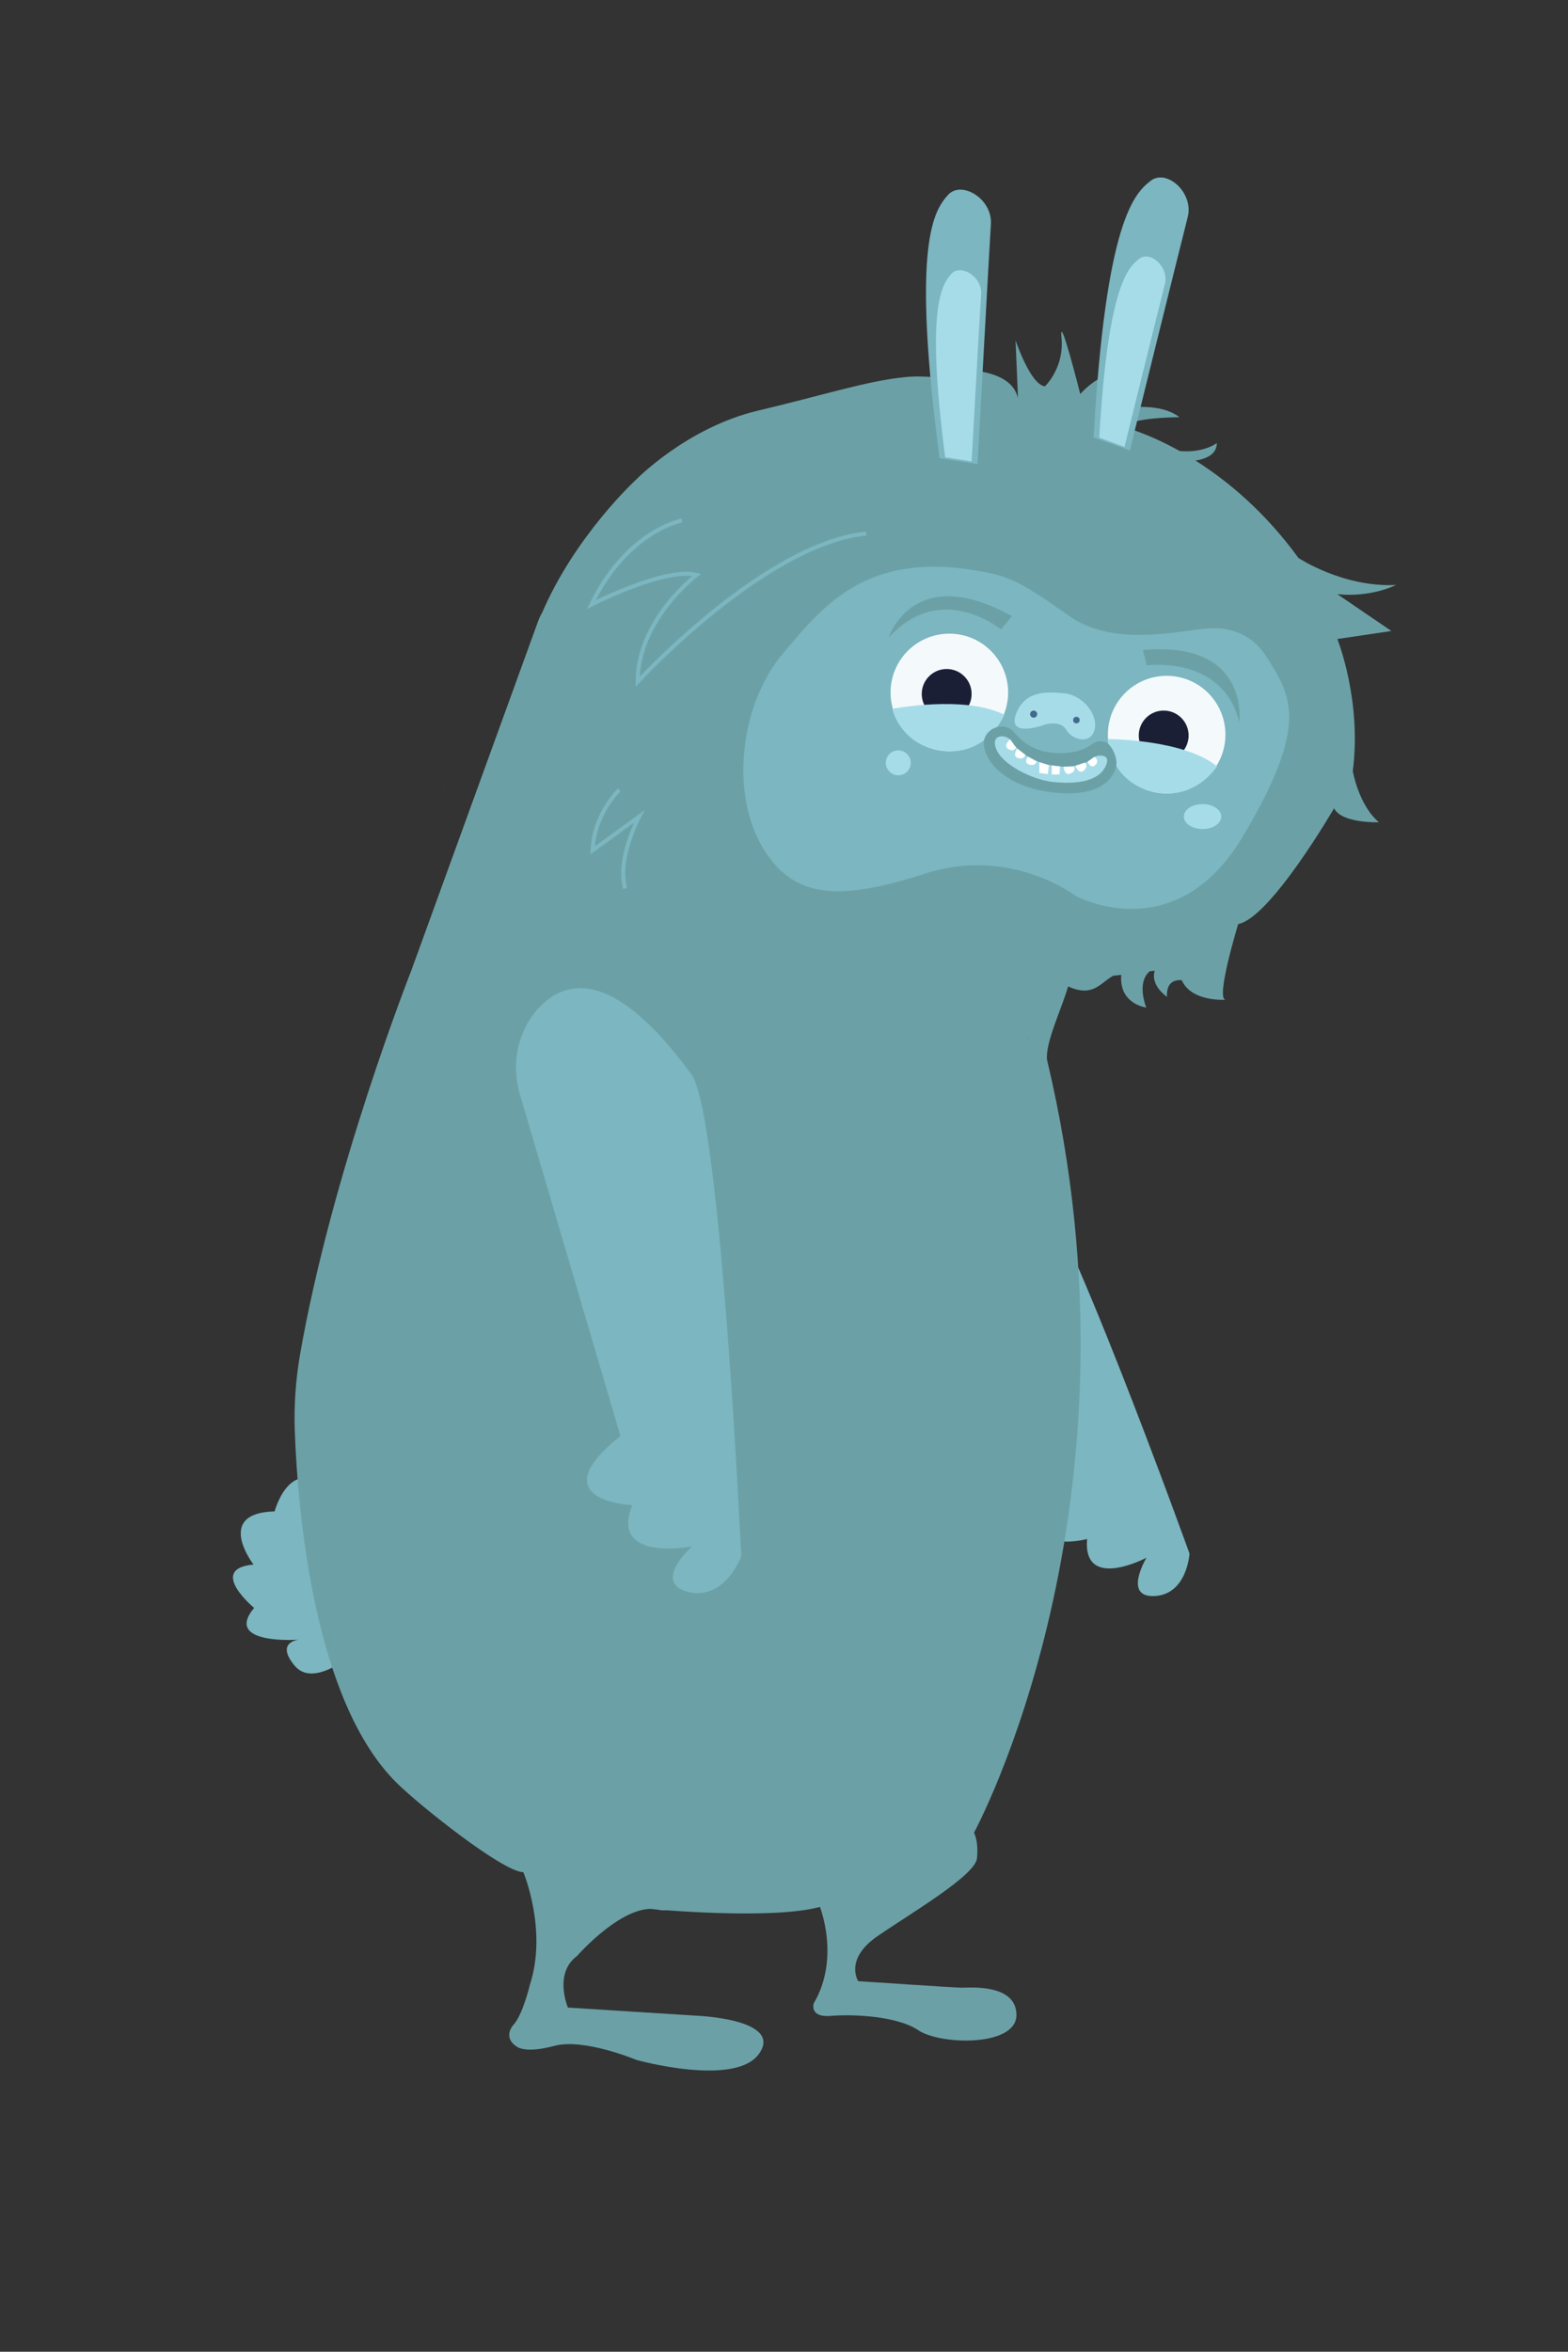 <?xml version="1.0" encoding="utf-8"?>
<!-- Generator: Adobe Illustrator 19.1.0, SVG Export Plug-In . SVG Version: 6.00 Build 0)  -->
<svg version="1.1" id="Layer_1" xmlns="http://www.w3.org/2000/svg" xmlns:xlink="http://www.w3.org/1999/xlink" x="0px" y="0px"
	 viewBox="23 -90 528.2 792" style="enable-background:new 23 -90 528.2 792;" xml:space="preserve">
<rect x="23" y="-90" width="528.2" height="792" fill="#333333" stroke="none"/>
<style type="text/css">
	.st0{fill:#7CB6C0;}
	.st1{fill:#43698E;}
	.st2{fill:#6BA1A6;}
	.st3{fill:#9F6C30;}
	.st4{fill:#A6DCE8;}
	.st5{fill:none;stroke:#7CB6C0;stroke-width:1.347;stroke-miterlimit:10;}
	.st6{fill:#F4FAFC;}
	.st7{fill:#1B1F36;}
	.st8{fill:#FFFFFF;}
</style>
<g>
	<path class="st0" d="M139.2,433.4l3.1,33.1c0,0-13.5,12.4-20.1,4.4c-6.6-8,1.5-8.7,1.5-8.7s-25.6,1.9-15.1-10.7
		c0,0-15.9-13.2-0.2-14.6c0,0-13.4-17.4,7.1-17.9c0,0,6.1-22.8,21.4-3.5L139.2,433.4z"/>
	<path class="st0" d="M368.9,304.3c11.5,8.6,54.8,128.9,54.8,128.9s-0.8,13.7-11.7,14.3c-10.9,0.6-2.8-12.9-2.8-12.9
		s-21.5,11.4-20-6.3c0,0-26.1,6.9-9.1-18.1l-56.9-85.9c-4.6-6.9-5.8-15.6-2.9-23.4C324.7,289.7,336.5,280.2,368.9,304.3z"/>
	<path class="st1" d="M375.7,266.9C375.7,266.9,375.7,266.9,375.7,266.9c-0.2-0.6-0.3-1.3-0.5-1.9c0,0-1.6-1.9-4.7-4.4
		c4.1,3.7,5.2,7.7,5.5,9C375.9,269.1,375.8,268.2,375.7,266.9z"/>
	<path class="st2" d="M242.4,552.9c0,0,40.2,3.8,56.8-0.7c0,0,6.9,17.3-2.1,32.5c0,0-1.5,4.8,5.7,4.2s22.1-0.1,29.5,4.8
		c7.3,5,32.9,5.7,33.1-5c0.1-10.7-15.8-9.3-18.3-9.3s-35-2.2-35-2.2s-4.8-7.3,6.4-15.1c11.2-7.7,33.1-20.5,33.6-26.3
		c0.6-5.8-1-8.6-1-8.6l-97.2-14.1L242.4,552.9z"/>
	<path class="st3" d="M273.9,177.6c-0.1,0.1-0.2,0.2-0.5,0.5c-0.2,0.2-0.4,0.3-0.6,0.5C273.5,178,273.8,177.7,273.9,177.6z"/>
	<path class="st2" d="M376,269.7c-0.3-1.3-1.3-5.4-5.5-9 M187.3,149.9 M375.7,266.9c-0.6-5.9,5.1-17.5,7.1-24.7
		c8.4,3.8,10.7-1.1,15.2-3.6c0.9-0.1,1.8-0.2,2.7-0.3c-0.8,9.9,8.4,11,8.4,11c-2.5-7.2-0.6-10.7,1.2-12.2c0.6-0.1,1.2-0.1,1.7-0.2
		c-1.6,5,4.1,8.8,4.1,8.8c-0.2-4.9,2.5-5.8,5-5.6c3.2,7.4,14.8,6.6,14.8,6.6c-3.6,0,4.2-25.5,4.2-25.5c10.9-2.1,32.3-39,32.3-39
		c2.6,5.2,15.1,4.7,15.1,4.7c-6.8-5.7-8.8-17.2-8.8-17.2c3.1-23.9-5.2-44.5-5.2-44.5l18.2-2.7l-18.2-12.4
		c11.4,1.2,19.8-3.1,19.8-3.1c-17.9,0.9-32.9-9.1-32.9-9.1c-11.5-15.8-24.1-26.1-34.7-32.8c4-0.6,7.2-2.3,7.2-5.9
		c0,0-4.2,3.4-12.5,2.7c-11.1-6.2-18.9-8.1-18.9-8.1c2.8-3.3,18.8-3.3,18.8-3.3c-8.9-7-28-1.2-28-1.2c-0.7-6.3,13.2-13.9,13.2-13.9
		c-10.3-2.6-18.6,7.3-18.6,7.3s-7.3-28.9-6.3-18.8c0.9,10.1-5.6,16.2-5.6,16.2c-4.9-0.5-9.9-15.5-9.9-15.5l0.7,16.4l0.1,3.1
		c-0.3-1.3-0.8-2.4-1.5-3.4c-6.1-8.5-26.6-5.9-26.6-5.9c2.8,0,6.2,1.5,9.4,3.3c-6-0.6-12.4-1.8-19.2-1.1c-12.7,1.2-27.3,6-49.7,11.3
		c-24,5.7-41.1,23.3-41.1,23.3s-20.4,18.7-31.6,44.8c0,0-0.7,1-1.4,3L161.5,237c0,0-26.8,67.8-37.5,129.6c-1.4,8.3-2,16.7-1.7,25.2
		c1,27.4,6.4,91.1,34.4,118.7c7.6,7.5,35.8,30,42.6,30c0,0,8.2,19.5,2.2,37.9c0,0-2.4,10.3-5.7,13.7c0,0-3.5,4,1.2,7.1
		c0,0,2.7,2.5,12.7-0.2c10-2.7,27.6,4.7,27.6,4.7s33.6,9.4,41.5-2.2c8-11.7-21.7-12.7-21.7-12.7l-42.8-2.7c0,0-4.9-11.5,3.1-17.4
		c0,0,16.6-19,28-15.4c0,0,23.1,2.7,20.9-33.2c41.6,27.6,84.7,7.3,84.7,7.3S411.5,416.7,375.7,266.9 M213.6,78.7 M241.8,51.1
		 M172.3,176.4c-0.2,0.2-0.4,0.3-0.6,0.5c0.4-0.3,0.7-0.6,0.9-0.7C172.5,176.2,172.4,176.3,172.3,176.4z M368.1,258.8
		c0.8,0.5,1.6,1.1,2.3,1.7C369.7,259.9,368.9,259.4,368.1,258.8z"/>
	<path class="st0" d="M449.7,131.3c8.3,13.1,14.5,22.7-8.1,60.5c-22.8,38.2-56.3,19.9-56.3,19.9s-21.7-16.7-50.3-7.6
		c-28.6,9.2-44.8,9.2-55.4-9.2s-7.2-47.8,7.2-64.9s29.2-35.3,69.1-27.1c7.5,1.6,11.9,3.6,26.9,14.3c14.9,10.7,35.5,5.5,47.3,4.4
		C435.6,121.3,444,122.3,449.7,131.3z"/>
	<g>
		<path class="st4" d="M375.1,154c0,0,5.1-1.6,7.1,1.8c2,3.4,8.1,5.1,9.5,0c1.4-5.1-4-11.7-10.1-12.3c-6.1-0.6-13.4-1-16.4,7.1
			C362.3,158.8,375.1,154,375.1,154z"/>
		<circle class="st1" cx="385.6" cy="152.5" r="1.1"/>
		<circle class="st1" cx="371.2" cy="150.5" r="1.2"/>
	</g>
	<path class="st2" d="M408,128.9l1.3,5.2c0,0,25.4-3.7,31.2,19.1C440.4,153.2,444.3,125.7,408,128.9z"/>
	<path class="st2" d="M363.9,117.5l-3.7,4.5c0,0-20.2-16.8-37.9,2.8C322.4,124.8,330.4,99,363.9,117.5z"/>
	<path class="st5" d="M252.7,85.3c0,0-18.3,3.3-30.5,28.3c0,0,24.9-12.7,35.5-10c0,0-19.9,15-19.9,36c0,0,42.7-46.5,77-49.9"/>
	<path class="st5" d="M231.6,176c0,0-8.5,8.1-9,20.4l15.7-11.4c0,0-7.6,14.2-4.7,24.2"/>
	<path class="st0" d="M391.4,57.3l12.2,4.4c0,0,16.7-67.6,19.5-78.6c2.1-8.2-7.1-16.4-12.5-12.2C405.2-24.9,395.5-15.8,391.4,57.3z"
		/>
	<path class="st4" d="M393.3,57.4l8.5,3.1c0,0,11.6-47.1,13.6-54.8c1.5-5.7-4.9-11.5-8.7-8.5C403,0.1,396.2,6.5,393.3,57.4z"/>
	<g>
		<circle class="st6" cx="416" cy="157.4" r="19.8"/>
		<circle class="st7" cx="415" cy="157.7" r="8.4"/>
		<path class="st4" d="M396.2,158.9c0,0,25.5,0,36.8,9.2c0,0-7.6,11.7-21.2,8.6C399.3,174,396.2,163.3,396.2,158.9z"/>
	</g>
	<g>
		<circle class="st6" cx="342.8" cy="143.2" r="19.8"/>
		<circle class="st7" cx="341.9" cy="143.7" r="8.4"/>
		<path class="st4" d="M323.6,148.7c0,0,24.4-4.7,37.7,2c0,0-5,12.4-18.2,12.3S324.5,153.1,323.6,148.7z"/>
	</g>
	<path class="st2" d="M354.5,161.7c-1.2-6,6.6-9.6,10.4-4.8c2,2.5,5.7,5.7,11.7,6.5c7.3,0.9,12.1-1.1,14-2.6c2.4-1.8,3.5-1,4.7-0.9
		c1.4,0.1,5,5.3,3.4,9.3c-3,7.3-11.5,8.3-18.5,7.9c-15.3-1-24.1-8.2-25.6-15.2C354.6,161.8,354.6,161.7,354.5,161.7z"/>
	<path class="st4" d="M363.9,159.9c0,0,3.9,6.5,14.2,8c7.3,1.1,11-1,12.6-2.3c0.9-0.8,2.1-1.3,3.4-1.1c1.4,0.1,2.7,0.9,1.2,3.8
		c-2.7,5.3-10.9,5.8-18,5c-7-0.9-17-6-18.8-11.3C356.6,156.7,362.7,157.3,363.9,159.9z"/>
	<circle class="st4" cx="325.6" cy="166.9" r="4.2"/>
	<ellipse class="st4" cx="428.1" cy="185" rx="6.3" ry="4.2"/>
	<polygon class="st8" points="373.1,166.7 373.1,170.3 376,170.7 376.3,167.7 	"/>
	<polygon class="st8" points="377.3,167.8 377.3,170.8 379.9,170.8 380.1,168.1 	"/>
	<path class="st8" d="M369.3,164.8l2.9,1.6c0,0-0.3,1.7-2.4,1.1C367.6,167,369.3,164.8,369.3,164.8z"/>
	<path class="st8" d="M365.7,162.1l2.7,2.1c0,0-0.3,1.7-2.4,1.1C363.8,164.8,365.7,162.1,365.7,162.1z"/>
	<path class="st8" d="M363.3,159l2,2.8c0,0-0.8,1.6-2.7,0.4C360.8,161,363.3,159,363.3,159z"/>
	<path class="st8" d="M389.4,166.5l2.3-1.6c0,0,1.9,1.3,0.2,2.8C390.3,169.1,389.4,166.5,389.4,166.5z"/>
	<path class="st8" d="M385.2,167.9l3.3-1.1c0,0,1.3,1.2-0.4,2.7C386.4,171,385.2,167.9,385.2,167.9z"/>
	<path class="st8" d="M381.3,168.2l3.5-0.1c0,0,0.9,1.5-1.2,2.4C381.5,171.4,381.3,168.2,381.3,168.2z"/>
</g>
<path class="st0" d="M339.5,64.3l12.8,2c0,0,3.8-69.6,4.5-80.9c0.5-8.5-10-14.8-14.5-9.7C337.7-19.1,329.9-8.3,339.5,64.3z"/>
<path class="st4" d="M341.4,64l8.9,1.4c0,0,2.7-48.5,3.2-56.4c0.4-5.9-7-10.3-10.1-6.7S334.8,13.5,341.4,64z"/>
<path class="st0" d="M255.9,271.8c9.9,13.5,16.8,162.4,16.8,162.4s-5.6,15-17.9,11.9c-12.3-3.1,1.3-15.3,1.3-15.3
	s-27.9,5.4-20.1-13.9c0,0-31.5-1.3-4-23.3l-33.9-115.2c-2.7-9.3-1.1-19.4,4.8-27.1C211.7,240.3,228.1,233.8,255.9,271.8z"/>
</svg>
